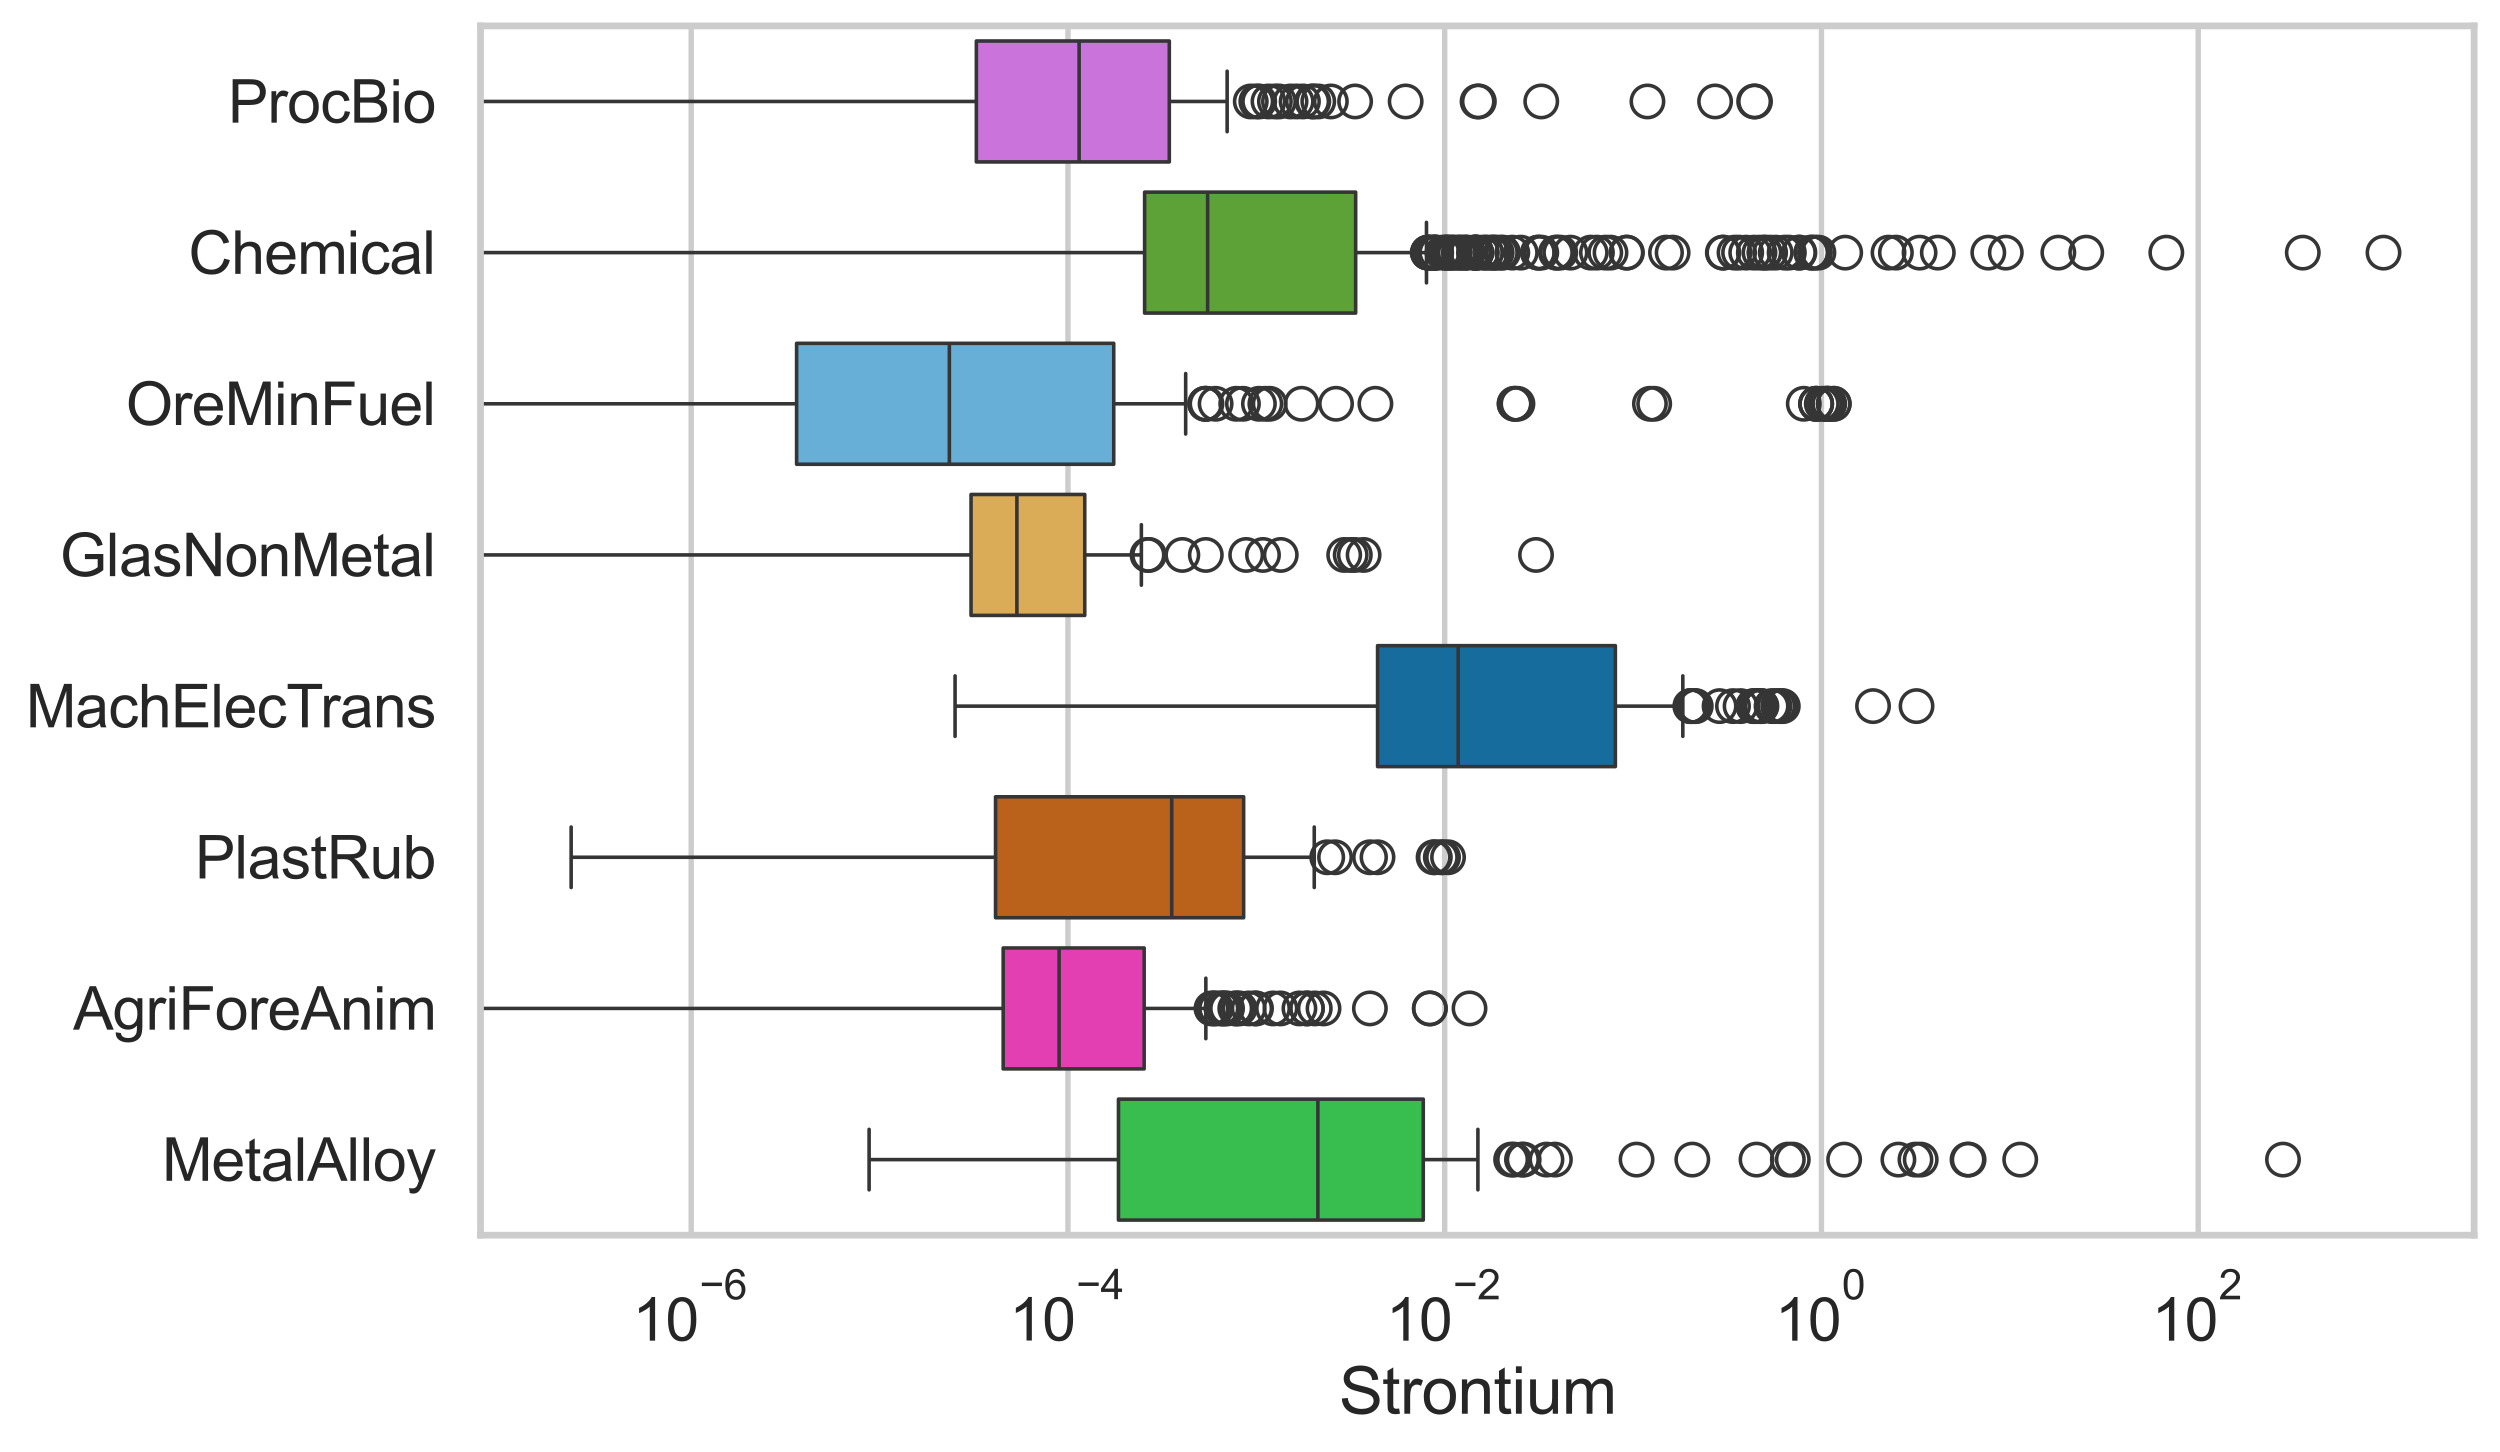 <?xml version="1.0" encoding="utf-8" standalone="no"?>
<!DOCTYPE svg PUBLIC "-//W3C//DTD SVG 1.1//EN"
  "http://www.w3.org/Graphics/SVG/1.1/DTD/svg11.dtd">
<svg xmlns:xlink="http://www.w3.org/1999/xlink" width="695.577pt" height="404.121pt" viewBox="0 0 695.577 404.121" xmlns="http://www.w3.org/2000/svg" version="1.1">
 <defs>
  <style type="text/css">*{stroke-linejoin: round; stroke-linecap: butt}</style>
 </defs>
 <g id="figure_1">
  <g id="patch_1">
   <path d="M 0 404.121 
L 695.577 404.121 
L 695.577 0 
L 0 0 
z
" style="fill: #ffffff"/>
  </g>
  <g id="axes_1">
   <g id="patch_2">
    <path d="M 133.697 343.665 
L 688.377 343.665 
L 688.377 7.2 
L 133.697 7.2 
z
" style="fill: #ffffff"/>
   </g>
   <g id="matplotlib.axis_1">
    <g id="xtick_1">
     <g id="line2d_1">
      <path d="M 192.312 343.665 
L 192.312 7.2 
" clip-path="url(#p81d1a53eec)" style="fill: none; stroke: #cccccc; stroke-width: 1.5; stroke-linecap: round"/>
     </g>
     <g id="text_1">
      <!-- $\mathdefault{10^{-6}}$ -->
      <g style="fill: #262626" transform="translate(175.977 373.18) scale(0.165 -0.165)">
       <defs>
        <path id="ArialMT-31" d="M 2384 0 
L 1822 0 
L 1822 3584 
Q 1619 3391 1289 3197 
Q 959 3003 697 2906 
L 697 3450 
Q 1169 3672 1522 3987 
Q 1875 4303 2022 4600 
L 2384 4600 
L 2384 0 
z
" transform="scale(0.016)"/>
        <path id="ArialMT-30" d="M 266 2259 
Q 266 3072 433 3567 
Q 600 4063 929 4331 
Q 1259 4600 1759 4600 
Q 2128 4600 2406 4451 
Q 2684 4303 2865 4023 
Q 3047 3744 3150 3342 
Q 3253 2941 3253 2259 
Q 3253 1453 3087 958 
Q 2922 463 2592 192 
Q 2263 -78 1759 -78 
Q 1097 -78 719 397 
Q 266 969 266 2259 
z
M 844 2259 
Q 844 1131 1108 757 
Q 1372 384 1759 384 
Q 2147 384 2411 759 
Q 2675 1134 2675 2259 
Q 2675 3391 2411 3762 
Q 2147 4134 1753 4134 
Q 1366 4134 1134 3806 
Q 844 3388 844 2259 
z
" transform="scale(0.016)"/>
        <path id="ArialMT-2212" d="M 3381 1997 
L 356 1997 
L 356 2522 
L 3381 2522 
L 3381 1997 
z
" transform="scale(0.016)"/>
        <path id="ArialMT-36" d="M 3184 3459 
L 2625 3416 
Q 2550 3747 2413 3897 
Q 2184 4138 1850 4138 
Q 1581 4138 1378 3988 
Q 1113 3794 959 3422 
Q 806 3050 800 2363 
Q 1003 2672 1297 2822 
Q 1591 2972 1913 2972 
Q 2475 2972 2870 2558 
Q 3266 2144 3266 1488 
Q 3266 1056 3080 686 
Q 2894 316 2569 119 
Q 2244 -78 1831 -78 
Q 1128 -78 684 439 
Q 241 956 241 2144 
Q 241 3472 731 4075 
Q 1159 4600 1884 4600 
Q 2425 4600 2770 4297 
Q 3116 3994 3184 3459 
z
M 888 1484 
Q 888 1194 1011 928 
Q 1134 663 1356 523 
Q 1578 384 1822 384 
Q 2178 384 2434 671 
Q 2691 959 2691 1453 
Q 2691 1928 2437 2201 
Q 2184 2475 1800 2475 
Q 1419 2475 1153 2201 
Q 888 1928 888 1484 
z
" transform="scale(0.016)"/>
       </defs>
       <use xlink:href="#ArialMT-31" transform="translate(0 0.994)"/>
       <use xlink:href="#ArialMT-30" transform="translate(55.615 0.994)"/>
       <use xlink:href="#ArialMT-2212" transform="translate(112.973 70.688) scale(0.7)"/>
       <use xlink:href="#ArialMT-36" transform="translate(153.852 70.688) scale(0.7)"/>
      </g>
     </g>
    </g>
    <g id="xtick_2">
     <g id="line2d_2">
      <path d="M 297.136 343.665 
L 297.136 7.2 
" clip-path="url(#p81d1a53eec)" style="fill: none; stroke: #cccccc; stroke-width: 1.5; stroke-linecap: round"/>
     </g>
     <g id="text_2">
      <!-- $\mathdefault{10^{-4}}$ -->
      <g style="fill: #262626" transform="translate(280.801 373.015) scale(0.165 -0.165)">
       <defs>
        <path id="ArialMT-34" d="M 2069 0 
L 2069 1097 
L 81 1097 
L 81 1613 
L 2172 4581 
L 2631 4581 
L 2631 1613 
L 3250 1613 
L 3250 1097 
L 2631 1097 
L 2631 0 
L 2069 0 
z
M 2069 1613 
L 2069 3678 
L 634 1613 
L 2069 1613 
z
" transform="scale(0.016)"/>
       </defs>
       <use xlink:href="#ArialMT-31" transform="translate(0 0.202)"/>
       <use xlink:href="#ArialMT-30" transform="translate(55.615 0.202)"/>
       <use xlink:href="#ArialMT-2212" transform="translate(112.973 69.895) scale(0.7)"/>
       <use xlink:href="#ArialMT-34" transform="translate(153.852 69.895) scale(0.7)"/>
      </g>
     </g>
    </g>
    <g id="xtick_3">
     <g id="line2d_3">
      <path d="M 401.96 343.665 
L 401.96 7.2 
" clip-path="url(#p81d1a53eec)" style="fill: none; stroke: #cccccc; stroke-width: 1.5; stroke-linecap: round"/>
     </g>
     <g id="text_3">
      <!-- $\mathdefault{10^{-2}}$ -->
      <g style="fill: #262626" transform="translate(385.625 373.18) scale(0.165 -0.165)">
       <defs>
        <path id="ArialMT-32" d="M 3222 541 
L 3222 0 
L 194 0 
Q 188 203 259 391 
Q 375 700 629 1000 
Q 884 1300 1366 1694 
Q 2113 2306 2375 2664 
Q 2638 3022 2638 3341 
Q 2638 3675 2398 3904 
Q 2159 4134 1775 4134 
Q 1369 4134 1125 3890 
Q 881 3647 878 3216 
L 300 3275 
Q 359 3922 746 4261 
Q 1134 4600 1788 4600 
Q 2447 4600 2831 4234 
Q 3216 3869 3216 3328 
Q 3216 3053 3103 2787 
Q 2991 2522 2730 2228 
Q 2469 1934 1863 1422 
Q 1356 997 1212 845 
Q 1069 694 975 541 
L 3222 541 
z
" transform="scale(0.016)"/>
       </defs>
       <use xlink:href="#ArialMT-31" transform="translate(0 0.994)"/>
       <use xlink:href="#ArialMT-30" transform="translate(55.615 0.994)"/>
       <use xlink:href="#ArialMT-2212" transform="translate(112.973 70.688) scale(0.7)"/>
       <use xlink:href="#ArialMT-32" transform="translate(153.852 70.688) scale(0.7)"/>
      </g>
     </g>
    </g>
    <g id="xtick_4">
     <g id="line2d_4">
      <path d="M 506.784 343.665 
L 506.784 7.2 
" clip-path="url(#p81d1a53eec)" style="fill: none; stroke: #cccccc; stroke-width: 1.5; stroke-linecap: round"/>
     </g>
     <g id="text_4">
      <!-- $\mathdefault{10^{0}}$ -->
      <g style="fill: #262626" transform="translate(493.832 373.18) scale(0.165 -0.165)">
       <use xlink:href="#ArialMT-31" transform="translate(0 0.994)"/>
       <use xlink:href="#ArialMT-30" transform="translate(55.615 0.994)"/>
       <use xlink:href="#ArialMT-30" transform="translate(112.973 70.688) scale(0.7)"/>
      </g>
     </g>
    </g>
    <g id="xtick_5">
     <g id="line2d_5">
      <path d="M 611.608 343.665 
L 611.608 7.2 
" clip-path="url(#p81d1a53eec)" style="fill: none; stroke: #cccccc; stroke-width: 1.5; stroke-linecap: round"/>
     </g>
     <g id="text_5">
      <!-- $\mathdefault{10^{2}}$ -->
      <g style="fill: #262626" transform="translate(598.656 373.18) scale(0.165 -0.165)">
       <use xlink:href="#ArialMT-31" transform="translate(0 0.994)"/>
       <use xlink:href="#ArialMT-30" transform="translate(55.615 0.994)"/>
       <use xlink:href="#ArialMT-32" transform="translate(112.973 70.688) scale(0.7)"/>
      </g>
     </g>
    </g>
    <g id="text_6">
     <!-- Strontium -->
     <g style="fill: #262626" transform="translate(372.525 393.344) scale(0.18 -0.18)">
      <defs>
       <path id="ArialMT-53" d="M 288 1472 
L 859 1522 
Q 900 1178 1048 958 
Q 1197 738 1509 602 
Q 1822 466 2213 466 
Q 2559 466 2825 569 
Q 3091 672 3220 851 
Q 3350 1031 3350 1244 
Q 3350 1459 3225 1620 
Q 3100 1781 2813 1891 
Q 2628 1963 1997 2114 
Q 1366 2266 1113 2400 
Q 784 2572 623 2826 
Q 463 3081 463 3397 
Q 463 3744 659 4045 
Q 856 4347 1234 4503 
Q 1613 4659 2075 4659 
Q 2584 4659 2973 4495 
Q 3363 4331 3572 4012 
Q 3781 3694 3797 3291 
L 3216 3247 
Q 3169 3681 2898 3903 
Q 2628 4125 2100 4125 
Q 1550 4125 1298 3923 
Q 1047 3722 1047 3438 
Q 1047 3191 1225 3031 
Q 1400 2872 2139 2705 
Q 2878 2538 3153 2413 
Q 3553 2228 3743 1945 
Q 3934 1663 3934 1294 
Q 3934 928 3725 604 
Q 3516 281 3123 101 
Q 2731 -78 2241 -78 
Q 1619 -78 1198 103 
Q 778 284 539 648 
Q 300 1013 288 1472 
z
" transform="scale(0.016)"/>
       <path id="ArialMT-74" d="M 1650 503 
L 1731 6 
Q 1494 -44 1306 -44 
Q 1000 -44 831 53 
Q 663 150 594 308 
Q 525 466 525 972 
L 525 2881 
L 113 2881 
L 113 3319 
L 525 3319 
L 525 4141 
L 1084 4478 
L 1084 3319 
L 1650 3319 
L 1650 2881 
L 1084 2881 
L 1084 941 
Q 1084 700 1114 631 
Q 1144 563 1211 522 
Q 1278 481 1403 481 
Q 1497 481 1650 503 
z
" transform="scale(0.016)"/>
       <path id="ArialMT-72" d="M 416 0 
L 416 3319 
L 922 3319 
L 922 2816 
Q 1116 3169 1280 3281 
Q 1444 3394 1641 3394 
Q 1925 3394 2219 3213 
L 2025 2691 
Q 1819 2813 1613 2813 
Q 1428 2813 1281 2702 
Q 1134 2591 1072 2394 
Q 978 2094 978 1738 
L 978 0 
L 416 0 
z
" transform="scale(0.016)"/>
       <path id="ArialMT-6f" d="M 213 1659 
Q 213 2581 725 3025 
Q 1153 3394 1769 3394 
Q 2453 3394 2887 2945 
Q 3322 2497 3322 1706 
Q 3322 1066 3130 698 
Q 2938 331 2570 128 
Q 2203 -75 1769 -75 
Q 1072 -75 642 372 
Q 213 819 213 1659 
z
M 791 1659 
Q 791 1022 1069 705 
Q 1347 388 1769 388 
Q 2188 388 2466 706 
Q 2744 1025 2744 1678 
Q 2744 2294 2464 2611 
Q 2184 2928 1769 2928 
Q 1347 2928 1069 2612 
Q 791 2297 791 1659 
z
" transform="scale(0.016)"/>
       <path id="ArialMT-6e" d="M 422 0 
L 422 3319 
L 928 3319 
L 928 2847 
Q 1294 3394 1984 3394 
Q 2284 3394 2536 3286 
Q 2788 3178 2913 3003 
Q 3038 2828 3088 2588 
Q 3119 2431 3119 2041 
L 3119 0 
L 2556 0 
L 2556 2019 
Q 2556 2363 2490 2533 
Q 2425 2703 2258 2804 
Q 2091 2906 1866 2906 
Q 1506 2906 1245 2678 
Q 984 2450 984 1813 
L 984 0 
L 422 0 
z
" transform="scale(0.016)"/>
       <path id="ArialMT-69" d="M 425 3934 
L 425 4581 
L 988 4581 
L 988 3934 
L 425 3934 
z
M 425 0 
L 425 3319 
L 988 3319 
L 988 0 
L 425 0 
z
" transform="scale(0.016)"/>
       <path id="ArialMT-75" d="M 2597 0 
L 2597 488 
Q 2209 -75 1544 -75 
Q 1250 -75 995 37 
Q 741 150 617 320 
Q 494 491 444 738 
Q 409 903 409 1263 
L 409 3319 
L 972 3319 
L 972 1478 
Q 972 1038 1006 884 
Q 1059 663 1231 536 
Q 1403 409 1656 409 
Q 1909 409 2131 539 
Q 2353 669 2445 892 
Q 2538 1116 2538 1541 
L 2538 3319 
L 3100 3319 
L 3100 0 
L 2597 0 
z
" transform="scale(0.016)"/>
       <path id="ArialMT-6d" d="M 422 0 
L 422 3319 
L 925 3319 
L 925 2853 
Q 1081 3097 1340 3245 
Q 1600 3394 1931 3394 
Q 2300 3394 2536 3241 
Q 2772 3088 2869 2813 
Q 3263 3394 3894 3394 
Q 4388 3394 4653 3120 
Q 4919 2847 4919 2278 
L 4919 0 
L 4359 0 
L 4359 2091 
Q 4359 2428 4304 2576 
Q 4250 2725 4106 2815 
Q 3963 2906 3769 2906 
Q 3419 2906 3187 2673 
Q 2956 2441 2956 1928 
L 2956 0 
L 2394 0 
L 2394 2156 
Q 2394 2531 2256 2718 
Q 2119 2906 1806 2906 
Q 1569 2906 1367 2781 
Q 1166 2656 1075 2415 
Q 984 2175 984 1722 
L 984 0 
L 422 0 
z
" transform="scale(0.016)"/>
      </defs>
      <use xlink:href="#ArialMT-53"/>
      <use xlink:href="#ArialMT-74" transform="translate(66.699 0)"/>
      <use xlink:href="#ArialMT-72" transform="translate(94.482 0)"/>
      <use xlink:href="#ArialMT-6f" transform="translate(127.783 0)"/>
      <use xlink:href="#ArialMT-6e" transform="translate(183.398 0)"/>
      <use xlink:href="#ArialMT-74" transform="translate(239.014 0)"/>
      <use xlink:href="#ArialMT-69" transform="translate(266.797 0)"/>
      <use xlink:href="#ArialMT-75" transform="translate(289.014 0)"/>
      <use xlink:href="#ArialMT-6d" transform="translate(344.629 0)"/>
     </g>
    </g>
   </g>
   <g id="matplotlib.axis_2">
    <g id="ytick_1">
     <g id="text_7">
      <!-- ProcBio -->
      <g style="fill: #262626" transform="translate(63.424 34.134) scale(0.165 -0.165)">
       <defs>
        <path id="ArialMT-50" d="M 494 0 
L 494 4581 
L 2222 4581 
Q 2678 4581 2919 4538 
Q 3256 4481 3484 4323 
Q 3713 4166 3852 3881 
Q 3991 3597 3991 3256 
Q 3991 2672 3619 2267 
Q 3247 1863 2275 1863 
L 1100 1863 
L 1100 0 
L 494 0 
z
M 1100 2403 
L 2284 2403 
Q 2872 2403 3119 2622 
Q 3366 2841 3366 3238 
Q 3366 3525 3220 3729 
Q 3075 3934 2838 4000 
Q 2684 4041 2272 4041 
L 1100 4041 
L 1100 2403 
z
" transform="scale(0.016)"/>
        <path id="ArialMT-63" d="M 2588 1216 
L 3141 1144 
Q 3050 572 2676 248 
Q 2303 -75 1759 -75 
Q 1078 -75 664 370 
Q 250 816 250 1647 
Q 250 2184 428 2587 
Q 606 2991 970 3192 
Q 1334 3394 1763 3394 
Q 2303 3394 2647 3120 
Q 2991 2847 3088 2344 
L 2541 2259 
Q 2463 2594 2264 2762 
Q 2066 2931 1784 2931 
Q 1359 2931 1093 2626 
Q 828 2322 828 1663 
Q 828 994 1084 691 
Q 1341 388 1753 388 
Q 2084 388 2306 591 
Q 2528 794 2588 1216 
z
" transform="scale(0.016)"/>
        <path id="ArialMT-42" d="M 469 0 
L 469 4581 
L 2188 4581 
Q 2713 4581 3030 4442 
Q 3347 4303 3526 4014 
Q 3706 3725 3706 3409 
Q 3706 3116 3547 2856 
Q 3388 2597 3066 2438 
Q 3481 2316 3704 2022 
Q 3928 1728 3928 1328 
Q 3928 1006 3792 729 
Q 3656 453 3456 303 
Q 3256 153 2954 76 
Q 2653 0 2216 0 
L 469 0 
z
M 1075 2656 
L 2066 2656 
Q 2469 2656 2644 2709 
Q 2875 2778 2992 2937 
Q 3109 3097 3109 3338 
Q 3109 3566 3000 3739 
Q 2891 3913 2687 3977 
Q 2484 4041 1991 4041 
L 1075 4041 
L 1075 2656 
z
M 1075 541 
L 2216 541 
Q 2509 541 2628 563 
Q 2838 600 2978 687 
Q 3119 775 3209 942 
Q 3300 1109 3300 1328 
Q 3300 1584 3169 1773 
Q 3038 1963 2805 2039 
Q 2572 2116 2134 2116 
L 1075 2116 
L 1075 541 
z
" transform="scale(0.016)"/>
       </defs>
       <use xlink:href="#ArialMT-50"/>
       <use xlink:href="#ArialMT-72" transform="translate(66.699 0)"/>
       <use xlink:href="#ArialMT-6f" transform="translate(100 0)"/>
       <use xlink:href="#ArialMT-63" transform="translate(155.615 0)"/>
       <use xlink:href="#ArialMT-42" transform="translate(205.615 0)"/>
       <use xlink:href="#ArialMT-69" transform="translate(272.314 0)"/>
       <use xlink:href="#ArialMT-6f" transform="translate(294.531 0)"/>
      </g>
     </g>
    </g>
    <g id="ytick_2">
     <g id="text_8">
      <!-- Chemical -->
      <g style="fill: #262626" transform="translate(52.428 76.192) scale(0.165 -0.165)">
       <defs>
        <path id="ArialMT-43" d="M 3763 1606 
L 4369 1453 
Q 4178 706 3683 314 
Q 3188 -78 2472 -78 
Q 1731 -78 1267 223 
Q 803 525 561 1097 
Q 319 1669 319 2325 
Q 319 3041 592 3573 
Q 866 4106 1370 4382 
Q 1875 4659 2481 4659 
Q 3169 4659 3637 4309 
Q 4106 3959 4291 3325 
L 3694 3184 
Q 3534 3684 3231 3912 
Q 2928 4141 2469 4141 
Q 1941 4141 1586 3887 
Q 1231 3634 1087 3207 
Q 944 2781 944 2328 
Q 944 1744 1114 1308 
Q 1284 872 1643 656 
Q 2003 441 2422 441 
Q 2931 441 3284 734 
Q 3638 1028 3763 1606 
z
" transform="scale(0.016)"/>
        <path id="ArialMT-68" d="M 422 0 
L 422 4581 
L 984 4581 
L 984 2938 
Q 1378 3394 1978 3394 
Q 2347 3394 2619 3248 
Q 2891 3103 3008 2847 
Q 3125 2591 3125 2103 
L 3125 0 
L 2563 0 
L 2563 2103 
Q 2563 2525 2380 2717 
Q 2197 2909 1863 2909 
Q 1613 2909 1392 2779 
Q 1172 2650 1078 2428 
Q 984 2206 984 1816 
L 984 0 
L 422 0 
z
" transform="scale(0.016)"/>
        <path id="ArialMT-65" d="M 2694 1069 
L 3275 997 
Q 3138 488 2766 206 
Q 2394 -75 1816 -75 
Q 1088 -75 661 373 
Q 234 822 234 1631 
Q 234 2469 665 2931 
Q 1097 3394 1784 3394 
Q 2450 3394 2872 2941 
Q 3294 2488 3294 1666 
Q 3294 1616 3291 1516 
L 816 1516 
Q 847 969 1125 678 
Q 1403 388 1819 388 
Q 2128 388 2347 550 
Q 2566 713 2694 1069 
z
M 847 1978 
L 2700 1978 
Q 2663 2397 2488 2606 
Q 2219 2931 1791 2931 
Q 1403 2931 1139 2672 
Q 875 2413 847 1978 
z
" transform="scale(0.016)"/>
        <path id="ArialMT-61" d="M 2588 409 
Q 2275 144 1986 34 
Q 1697 -75 1366 -75 
Q 819 -75 525 192 
Q 231 459 231 875 
Q 231 1119 342 1320 
Q 453 1522 633 1644 
Q 813 1766 1038 1828 
Q 1203 1872 1538 1913 
Q 2219 1994 2541 2106 
Q 2544 2222 2544 2253 
Q 2544 2597 2384 2738 
Q 2169 2928 1744 2928 
Q 1347 2928 1158 2789 
Q 969 2650 878 2297 
L 328 2372 
Q 403 2725 575 2942 
Q 747 3159 1072 3276 
Q 1397 3394 1825 3394 
Q 2250 3394 2515 3294 
Q 2781 3194 2906 3042 
Q 3031 2891 3081 2659 
Q 3109 2516 3109 2141 
L 3109 1391 
Q 3109 606 3145 398 
Q 3181 191 3288 0 
L 2700 0 
Q 2613 175 2588 409 
z
M 2541 1666 
Q 2234 1541 1622 1453 
Q 1275 1403 1131 1340 
Q 988 1278 909 1158 
Q 831 1038 831 891 
Q 831 666 1001 516 
Q 1172 366 1500 366 
Q 1825 366 2078 508 
Q 2331 650 2450 897 
Q 2541 1088 2541 1459 
L 2541 1666 
z
" transform="scale(0.016)"/>
        <path id="ArialMT-6c" d="M 409 0 
L 409 4581 
L 972 4581 
L 972 0 
L 409 0 
z
" transform="scale(0.016)"/>
       </defs>
       <use xlink:href="#ArialMT-43"/>
       <use xlink:href="#ArialMT-68" transform="translate(72.217 0)"/>
       <use xlink:href="#ArialMT-65" transform="translate(127.832 0)"/>
       <use xlink:href="#ArialMT-6d" transform="translate(183.447 0)"/>
       <use xlink:href="#ArialMT-69" transform="translate(266.748 0)"/>
       <use xlink:href="#ArialMT-63" transform="translate(288.965 0)"/>
       <use xlink:href="#ArialMT-61" transform="translate(338.965 0)"/>
       <use xlink:href="#ArialMT-6c" transform="translate(394.58 0)"/>
      </g>
     </g>
    </g>
    <g id="ytick_3">
     <g id="text_9">
      <!-- OreMinFuel -->
      <g style="fill: #262626" transform="translate(35.013 118.25) scale(0.165 -0.165)">
       <defs>
        <path id="ArialMT-4f" d="M 309 2231 
Q 309 3372 921 4017 
Q 1534 4663 2503 4663 
Q 3138 4663 3647 4359 
Q 4156 4056 4423 3514 
Q 4691 2972 4691 2284 
Q 4691 1588 4409 1038 
Q 4128 488 3612 205 
Q 3097 -78 2500 -78 
Q 1853 -78 1343 234 
Q 834 547 571 1087 
Q 309 1628 309 2231 
z
M 934 2222 
Q 934 1394 1379 917 
Q 1825 441 2497 441 
Q 3181 441 3623 922 
Q 4066 1403 4066 2288 
Q 4066 2847 3877 3264 
Q 3688 3681 3323 3911 
Q 2959 4141 2506 4141 
Q 1863 4141 1398 3698 
Q 934 3256 934 2222 
z
" transform="scale(0.016)"/>
        <path id="ArialMT-4d" d="M 475 0 
L 475 4581 
L 1388 4581 
L 2472 1338 
Q 2622 884 2691 659 
Q 2769 909 2934 1394 
L 4031 4581 
L 4847 4581 
L 4847 0 
L 4263 0 
L 4263 3834 
L 2931 0 
L 2384 0 
L 1059 3900 
L 1059 0 
L 475 0 
z
" transform="scale(0.016)"/>
        <path id="ArialMT-46" d="M 525 0 
L 525 4581 
L 3616 4581 
L 3616 4041 
L 1131 4041 
L 1131 2622 
L 3281 2622 
L 3281 2081 
L 1131 2081 
L 1131 0 
L 525 0 
z
" transform="scale(0.016)"/>
       </defs>
       <use xlink:href="#ArialMT-4f"/>
       <use xlink:href="#ArialMT-72" transform="translate(77.783 0)"/>
       <use xlink:href="#ArialMT-65" transform="translate(111.084 0)"/>
       <use xlink:href="#ArialMT-4d" transform="translate(166.699 0)"/>
       <use xlink:href="#ArialMT-69" transform="translate(250 0)"/>
       <use xlink:href="#ArialMT-6e" transform="translate(272.217 0)"/>
       <use xlink:href="#ArialMT-46" transform="translate(327.832 0)"/>
       <use xlink:href="#ArialMT-75" transform="translate(388.916 0)"/>
       <use xlink:href="#ArialMT-65" transform="translate(444.531 0)"/>
       <use xlink:href="#ArialMT-6c" transform="translate(500.146 0)"/>
      </g>
     </g>
    </g>
    <g id="ytick_4">
     <g id="text_10">
      <!-- GlasNonMetal -->
      <g style="fill: #262626" transform="translate(16.659 160.308) scale(0.165 -0.165)">
       <defs>
        <path id="ArialMT-47" d="M 2638 1797 
L 2638 2334 
L 4578 2338 
L 4578 638 
Q 4131 281 3656 101 
Q 3181 -78 2681 -78 
Q 2006 -78 1454 211 
Q 903 500 622 1047 
Q 341 1594 341 2269 
Q 341 2938 620 3517 
Q 900 4097 1425 4378 
Q 1950 4659 2634 4659 
Q 3131 4659 3532 4498 
Q 3934 4338 4162 4050 
Q 4391 3763 4509 3300 
L 3963 3150 
Q 3859 3500 3706 3700 
Q 3553 3900 3268 4020 
Q 2984 4141 2638 4141 
Q 2222 4141 1919 4014 
Q 1616 3888 1430 3681 
Q 1244 3475 1141 3228 
Q 966 2803 966 2306 
Q 966 1694 1177 1281 
Q 1388 869 1791 669 
Q 2194 469 2647 469 
Q 3041 469 3416 620 
Q 3791 772 3984 944 
L 3984 1797 
L 2638 1797 
z
" transform="scale(0.016)"/>
        <path id="ArialMT-73" d="M 197 991 
L 753 1078 
Q 800 744 1014 566 
Q 1228 388 1613 388 
Q 2000 388 2187 545 
Q 2375 703 2375 916 
Q 2375 1106 2209 1216 
Q 2094 1291 1634 1406 
Q 1016 1563 777 1677 
Q 538 1791 414 1992 
Q 291 2194 291 2438 
Q 291 2659 392 2848 
Q 494 3038 669 3163 
Q 800 3259 1026 3326 
Q 1253 3394 1513 3394 
Q 1903 3394 2198 3281 
Q 2494 3169 2634 2976 
Q 2775 2784 2828 2463 
L 2278 2388 
Q 2241 2644 2061 2787 
Q 1881 2931 1553 2931 
Q 1166 2931 1000 2803 
Q 834 2675 834 2503 
Q 834 2394 903 2306 
Q 972 2216 1119 2156 
Q 1203 2125 1616 2013 
Q 2213 1853 2448 1751 
Q 2684 1650 2818 1456 
Q 2953 1263 2953 975 
Q 2953 694 2789 445 
Q 2625 197 2315 61 
Q 2006 -75 1616 -75 
Q 969 -75 630 194 
Q 291 463 197 991 
z
" transform="scale(0.016)"/>
        <path id="ArialMT-4e" d="M 488 0 
L 488 4581 
L 1109 4581 
L 3516 984 
L 3516 4581 
L 4097 4581 
L 4097 0 
L 3475 0 
L 1069 3600 
L 1069 0 
L 488 0 
z
" transform="scale(0.016)"/>
       </defs>
       <use xlink:href="#ArialMT-47"/>
       <use xlink:href="#ArialMT-6c" transform="translate(77.783 0)"/>
       <use xlink:href="#ArialMT-61" transform="translate(100 0)"/>
       <use xlink:href="#ArialMT-73" transform="translate(155.615 0)"/>
       <use xlink:href="#ArialMT-4e" transform="translate(205.615 0)"/>
       <use xlink:href="#ArialMT-6f" transform="translate(277.832 0)"/>
       <use xlink:href="#ArialMT-6e" transform="translate(333.447 0)"/>
       <use xlink:href="#ArialMT-4d" transform="translate(389.062 0)"/>
       <use xlink:href="#ArialMT-65" transform="translate(472.363 0)"/>
       <use xlink:href="#ArialMT-74" transform="translate(527.979 0)"/>
       <use xlink:href="#ArialMT-61" transform="translate(555.762 0)"/>
       <use xlink:href="#ArialMT-6c" transform="translate(611.377 0)"/>
      </g>
     </g>
    </g>
    <g id="ytick_5">
     <g id="text_11">
      <!-- MachElecTrans -->
      <g style="fill: #262626" transform="translate(7.2 202.366) scale(0.165 -0.165)">
       <defs>
        <path id="ArialMT-45" d="M 506 0 
L 506 4581 
L 3819 4581 
L 3819 4041 
L 1113 4041 
L 1113 2638 
L 3647 2638 
L 3647 2100 
L 1113 2100 
L 1113 541 
L 3925 541 
L 3925 0 
L 506 0 
z
" transform="scale(0.016)"/>
        <path id="ArialMT-54" d="M 1659 0 
L 1659 4041 
L 150 4041 
L 150 4581 
L 3781 4581 
L 3781 4041 
L 2266 4041 
L 2266 0 
L 1659 0 
z
" transform="scale(0.016)"/>
       </defs>
       <use xlink:href="#ArialMT-4d"/>
       <use xlink:href="#ArialMT-61" transform="translate(83.301 0)"/>
       <use xlink:href="#ArialMT-63" transform="translate(138.916 0)"/>
       <use xlink:href="#ArialMT-68" transform="translate(188.916 0)"/>
       <use xlink:href="#ArialMT-45" transform="translate(244.531 0)"/>
       <use xlink:href="#ArialMT-6c" transform="translate(311.23 0)"/>
       <use xlink:href="#ArialMT-65" transform="translate(333.447 0)"/>
       <use xlink:href="#ArialMT-63" transform="translate(389.062 0)"/>
       <use xlink:href="#ArialMT-54" transform="translate(439.062 0)"/>
       <use xlink:href="#ArialMT-72" transform="translate(496.396 0)"/>
       <use xlink:href="#ArialMT-61" transform="translate(529.697 0)"/>
       <use xlink:href="#ArialMT-6e" transform="translate(585.312 0)"/>
       <use xlink:href="#ArialMT-73" transform="translate(640.928 0)"/>
      </g>
     </g>
    </g>
    <g id="ytick_6">
     <g id="text_12">
      <!-- PlastRub -->
      <g style="fill: #262626" transform="translate(54.248 244.425) scale(0.165 -0.165)">
       <defs>
        <path id="ArialMT-52" d="M 503 0 
L 503 4581 
L 2534 4581 
Q 3147 4581 3465 4457 
Q 3784 4334 3975 4021 
Q 4166 3709 4166 3331 
Q 4166 2844 3850 2509 
Q 3534 2175 2875 2084 
Q 3116 1969 3241 1856 
Q 3506 1613 3744 1247 
L 4541 0 
L 3778 0 
L 3172 953 
Q 2906 1366 2734 1584 
Q 2563 1803 2427 1890 
Q 2291 1978 2150 2013 
Q 2047 2034 1813 2034 
L 1109 2034 
L 1109 0 
L 503 0 
z
M 1109 2559 
L 2413 2559 
Q 2828 2559 3062 2645 
Q 3297 2731 3419 2920 
Q 3541 3109 3541 3331 
Q 3541 3656 3305 3865 
Q 3069 4075 2559 4075 
L 1109 4075 
L 1109 2559 
z
" transform="scale(0.016)"/>
        <path id="ArialMT-62" d="M 941 0 
L 419 0 
L 419 4581 
L 981 4581 
L 981 2947 
Q 1338 3394 1891 3394 
Q 2197 3394 2470 3270 
Q 2744 3147 2920 2923 
Q 3097 2700 3197 2384 
Q 3297 2069 3297 1709 
Q 3297 856 2875 390 
Q 2453 -75 1863 -75 
Q 1275 -75 941 416 
L 941 0 
z
M 934 1684 
Q 934 1088 1097 822 
Q 1363 388 1816 388 
Q 2184 388 2453 708 
Q 2722 1028 2722 1663 
Q 2722 2313 2464 2622 
Q 2206 2931 1841 2931 
Q 1472 2931 1203 2611 
Q 934 2291 934 1684 
z
" transform="scale(0.016)"/>
       </defs>
       <use xlink:href="#ArialMT-50"/>
       <use xlink:href="#ArialMT-6c" transform="translate(66.699 0)"/>
       <use xlink:href="#ArialMT-61" transform="translate(88.916 0)"/>
       <use xlink:href="#ArialMT-73" transform="translate(144.531 0)"/>
       <use xlink:href="#ArialMT-74" transform="translate(194.531 0)"/>
       <use xlink:href="#ArialMT-52" transform="translate(222.314 0)"/>
       <use xlink:href="#ArialMT-75" transform="translate(294.531 0)"/>
       <use xlink:href="#ArialMT-62" transform="translate(350.146 0)"/>
      </g>
     </g>
    </g>
    <g id="ytick_7">
     <g id="text_13">
      <!-- AgriForeAnim -->
      <g style="fill: #262626" transform="translate(20.341 286.483) scale(0.165 -0.165)">
       <defs>
        <path id="ArialMT-41" d="M -9 0 
L 1750 4581 
L 2403 4581 
L 4278 0 
L 3588 0 
L 3053 1388 
L 1138 1388 
L 634 0 
L -9 0 
z
M 1313 1881 
L 2866 1881 
L 2388 3150 
Q 2169 3728 2063 4100 
Q 1975 3659 1816 3225 
L 1313 1881 
z
" transform="scale(0.016)"/>
        <path id="ArialMT-67" d="M 319 -275 
L 866 -356 
Q 900 -609 1056 -725 
Q 1266 -881 1628 -881 
Q 2019 -881 2231 -725 
Q 2444 -569 2519 -288 
Q 2563 -116 2559 434 
Q 2191 0 1641 0 
Q 956 0 581 494 
Q 206 988 206 1678 
Q 206 2153 378 2554 
Q 550 2956 876 3175 
Q 1203 3394 1644 3394 
Q 2231 3394 2613 2919 
L 2613 3319 
L 3131 3319 
L 3131 450 
Q 3131 -325 2973 -648 
Q 2816 -972 2473 -1159 
Q 2131 -1347 1631 -1347 
Q 1038 -1347 672 -1080 
Q 306 -813 319 -275 
z
M 784 1719 
Q 784 1066 1043 766 
Q 1303 466 1694 466 
Q 2081 466 2343 764 
Q 2606 1063 2606 1700 
Q 2606 2309 2336 2618 
Q 2066 2928 1684 2928 
Q 1309 2928 1046 2623 
Q 784 2319 784 1719 
z
" transform="scale(0.016)"/>
       </defs>
       <use xlink:href="#ArialMT-41"/>
       <use xlink:href="#ArialMT-67" transform="translate(66.699 0)"/>
       <use xlink:href="#ArialMT-72" transform="translate(122.314 0)"/>
       <use xlink:href="#ArialMT-69" transform="translate(155.615 0)"/>
       <use xlink:href="#ArialMT-46" transform="translate(177.832 0)"/>
       <use xlink:href="#ArialMT-6f" transform="translate(238.916 0)"/>
       <use xlink:href="#ArialMT-72" transform="translate(294.531 0)"/>
       <use xlink:href="#ArialMT-65" transform="translate(327.832 0)"/>
       <use xlink:href="#ArialMT-41" transform="translate(383.447 0)"/>
       <use xlink:href="#ArialMT-6e" transform="translate(450.146 0)"/>
       <use xlink:href="#ArialMT-69" transform="translate(505.762 0)"/>
       <use xlink:href="#ArialMT-6d" transform="translate(527.979 0)"/>
      </g>
     </g>
    </g>
    <g id="ytick_8">
     <g id="text_14">
      <!-- MetalAlloy -->
      <g style="fill: #262626" transform="translate(45.088 328.541) scale(0.165 -0.165)">
       <defs>
        <path id="ArialMT-79" d="M 397 -1278 
L 334 -750 
Q 519 -800 656 -800 
Q 844 -800 956 -737 
Q 1069 -675 1141 -563 
Q 1194 -478 1313 -144 
Q 1328 -97 1363 -6 
L 103 3319 
L 709 3319 
L 1400 1397 
Q 1534 1031 1641 628 
Q 1738 1016 1872 1384 
L 2581 3319 
L 3144 3319 
L 1881 -56 
Q 1678 -603 1566 -809 
Q 1416 -1088 1222 -1217 
Q 1028 -1347 759 -1347 
Q 597 -1347 397 -1278 
z
" transform="scale(0.016)"/>
       </defs>
       <use xlink:href="#ArialMT-4d"/>
       <use xlink:href="#ArialMT-65" transform="translate(83.301 0)"/>
       <use xlink:href="#ArialMT-74" transform="translate(138.916 0)"/>
       <use xlink:href="#ArialMT-61" transform="translate(166.699 0)"/>
       <use xlink:href="#ArialMT-6c" transform="translate(222.314 0)"/>
       <use xlink:href="#ArialMT-41" transform="translate(244.531 0)"/>
       <use xlink:href="#ArialMT-6c" transform="translate(311.23 0)"/>
       <use xlink:href="#ArialMT-6c" transform="translate(333.447 0)"/>
       <use xlink:href="#ArialMT-6f" transform="translate(355.664 0)"/>
       <use xlink:href="#ArialMT-79" transform="translate(411.279 0)"/>
      </g>
     </g>
    </g>
   </g>
   <g id="patch_3">
    <path d="M 271.654 11.406 
L 271.654 45.052 
L 325.336 45.052 
L 325.336 11.406 
L 271.654 11.406 
z
" clip-path="url(#p81d1a53eec)" style="fill: #ca74db; stroke: #353535; stroke-linejoin: miter"/>
   </g>
   <g id="line2d_6">
    <path d="M 271.654 28.229 
L -1 28.229 
" clip-path="url(#p81d1a53eec)" style="fill: none; stroke: #353535"/>
   </g>
   <g id="line2d_7">
    <path d="M 325.336 28.229 
L 341.428 28.229 
" clip-path="url(#p81d1a53eec)" style="fill: none; stroke: #353535"/>
   </g>
   <g id="line2d_8">
    <path clip-path="url(#p81d1a53eec)" style="fill: none; stroke: #353535; stroke-linecap: round"/>
   </g>
   <g id="line2d_9">
    <path d="M 341.428 19.817 
L 341.428 36.641 
" clip-path="url(#p81d1a53eec)" style="fill: none; stroke: #353535; stroke-linecap: round"/>
   </g>
   <g id="line2d_10">
    <defs>
     <path id="mdf272ead31" d="M 0 4.5 
C 1.193 4.5 2.338 4.026 3.182 3.182 
C 4.026 2.338 4.5 1.193 4.5 0 
C 4.5 -1.193 4.026 -2.338 3.182 -3.182 
C 2.338 -4.026 1.193 -4.5 0 -4.5 
C -1.193 -4.5 -2.338 -4.026 -3.182 -3.182 
C -4.026 -2.338 -4.5 -1.193 -4.5 0 
C -4.5 1.193 -4.026 2.338 -3.182 3.182 
C -2.338 4.026 -1.193 4.5 0 4.5 
z
" style="stroke: #353535"/>
    </defs>
    <g clip-path="url(#p81d1a53eec)">
     <use xlink:href="#mdf272ead31" x="428.823" y="28.229" style="fill-opacity: 0; stroke: #353535"/>
     <use xlink:href="#mdf272ead31" x="355.849" y="28.229" style="fill-opacity: 0; stroke: #353535"/>
     <use xlink:href="#mdf272ead31" x="366.782" y="28.229" style="fill-opacity: 0; stroke: #353535"/>
     <use xlink:href="#mdf272ead31" x="488.057" y="28.229" style="fill-opacity: 0; stroke: #353535"/>
     <use xlink:href="#mdf272ead31" x="458.372" y="28.229" style="fill-opacity: 0; stroke: #353535"/>
     <use xlink:href="#mdf272ead31" x="349.545" y="28.229" style="fill-opacity: 0; stroke: #353535"/>
     <use xlink:href="#mdf272ead31" x="488.299" y="28.229" style="fill-opacity: 0; stroke: #353535"/>
     <use xlink:href="#mdf272ead31" x="477.19" y="28.229" style="fill-opacity: 0; stroke: #353535"/>
     <use xlink:href="#mdf272ead31" x="360.761" y="28.229" style="fill-opacity: 0; stroke: #353535"/>
     <use xlink:href="#mdf272ead31" x="365.409" y="28.229" style="fill-opacity: 0; stroke: #353535"/>
     <use xlink:href="#mdf272ead31" x="352.927" y="28.229" style="fill-opacity: 0; stroke: #353535"/>
     <use xlink:href="#mdf272ead31" x="377.032" y="28.229" style="fill-opacity: 0; stroke: #353535"/>
     <use xlink:href="#mdf272ead31" x="391.096" y="28.229" style="fill-opacity: 0; stroke: #353535"/>
     <use xlink:href="#mdf272ead31" x="365.092" y="28.229" style="fill-opacity: 0; stroke: #353535"/>
     <use xlink:href="#mdf272ead31" x="347.998" y="28.229" style="fill-opacity: 0; stroke: #353535"/>
     <use xlink:href="#mdf272ead31" x="362.52" y="28.229" style="fill-opacity: 0; stroke: #353535"/>
     <use xlink:href="#mdf272ead31" x="411.105" y="28.229" style="fill-opacity: 0; stroke: #353535"/>
     <use xlink:href="#mdf272ead31" x="359.071" y="28.229" style="fill-opacity: 0; stroke: #353535"/>
     <use xlink:href="#mdf272ead31" x="350.344" y="28.229" style="fill-opacity: 0; stroke: #353535"/>
     <use xlink:href="#mdf272ead31" x="354.719" y="28.229" style="fill-opacity: 0; stroke: #353535"/>
     <use xlink:href="#mdf272ead31" x="411.462" y="28.229" style="fill-opacity: 0; stroke: #353535"/>
     <use xlink:href="#mdf272ead31" x="370.288" y="28.229" style="fill-opacity: 0; stroke: #353535"/>
    </g>
   </g>
   <g id="patch_4">
    <path d="M 318.469 53.464 
L 318.469 87.11 
L 377.188 87.11 
L 377.188 53.464 
L 318.469 53.464 
z
" clip-path="url(#p81d1a53eec)" style="fill: #5ca236; stroke: #353535; stroke-linejoin: miter"/>
   </g>
   <g id="line2d_11">
    <path d="M 318.469 70.287 
L -1 70.287 
" clip-path="url(#p81d1a53eec)" style="fill: none; stroke: #353535"/>
   </g>
   <g id="line2d_12">
    <path d="M 377.188 70.287 
L 396.889 70.287 
" clip-path="url(#p81d1a53eec)" style="fill: none; stroke: #353535"/>
   </g>
   <g id="line2d_13">
    <path clip-path="url(#p81d1a53eec)" style="fill: none; stroke: #353535; stroke-linecap: round"/>
   </g>
   <g id="line2d_14">
    <path d="M 396.889 61.875 
L 396.889 78.699 
" clip-path="url(#p81d1a53eec)" style="fill: none; stroke: #353535; stroke-linecap: round"/>
   </g>
   <g id="line2d_15">
    <g clip-path="url(#p81d1a53eec)">
     <use xlink:href="#mdf272ead31" x="503.984" y="70.287" style="fill-opacity: 0; stroke: #353535"/>
     <use xlink:href="#mdf272ead31" x="479.496" y="70.287" style="fill-opacity: 0; stroke: #353535"/>
     <use xlink:href="#mdf272ead31" x="413.468" y="70.287" style="fill-opacity: 0; stroke: #353535"/>
     <use xlink:href="#mdf272ead31" x="527.497" y="70.287" style="fill-opacity: 0; stroke: #353535"/>
     <use xlink:href="#mdf272ead31" x="416.423" y="70.287" style="fill-opacity: 0; stroke: #353535"/>
     <use xlink:href="#mdf272ead31" x="399.561" y="70.287" style="fill-opacity: 0; stroke: #353535"/>
     <use xlink:href="#mdf272ead31" x="398.305" y="70.287" style="fill-opacity: 0; stroke: #353535"/>
     <use xlink:href="#mdf272ead31" x="428.828" y="70.287" style="fill-opacity: 0; stroke: #353535"/>
     <use xlink:href="#mdf272ead31" x="404.804" y="70.287" style="fill-opacity: 0; stroke: #353535"/>
     <use xlink:href="#mdf272ead31" x="602.738" y="70.287" style="fill-opacity: 0; stroke: #353535"/>
     <use xlink:href="#mdf272ead31" x="402.168" y="70.287" style="fill-opacity: 0; stroke: #353535"/>
     <use xlink:href="#mdf272ead31" x="580.455" y="70.287" style="fill-opacity: 0; stroke: #353535"/>
     <use xlink:href="#mdf272ead31" x="415.325" y="70.287" style="fill-opacity: 0; stroke: #353535"/>
     <use xlink:href="#mdf272ead31" x="410.741" y="70.287" style="fill-opacity: 0; stroke: #353535"/>
     <use xlink:href="#mdf272ead31" x="399.217" y="70.287" style="fill-opacity: 0; stroke: #353535"/>
     <use xlink:href="#mdf272ead31" x="446.644" y="70.287" style="fill-opacity: 0; stroke: #353535"/>
     <use xlink:href="#mdf272ead31" x="423.123" y="70.287" style="fill-opacity: 0; stroke: #353535"/>
     <use xlink:href="#mdf272ead31" x="442.585" y="70.287" style="fill-opacity: 0; stroke: #353535"/>
     <use xlink:href="#mdf272ead31" x="397.247" y="70.287" style="fill-opacity: 0; stroke: #353535"/>
     <use xlink:href="#mdf272ead31" x="663.164" y="70.287" style="fill-opacity: 0; stroke: #353535"/>
     <use xlink:href="#mdf272ead31" x="406.067" y="70.287" style="fill-opacity: 0; stroke: #353535"/>
     <use xlink:href="#mdf272ead31" x="452.662" y="70.287" style="fill-opacity: 0; stroke: #353535"/>
     <use xlink:href="#mdf272ead31" x="505.944" y="70.287" style="fill-opacity: 0; stroke: #353535"/>
     <use xlink:href="#mdf272ead31" x="534.083" y="70.287" style="fill-opacity: 0; stroke: #353535"/>
     <use xlink:href="#mdf272ead31" x="403.789" y="70.287" style="fill-opacity: 0; stroke: #353535"/>
     <use xlink:href="#mdf272ead31" x="412.319" y="70.287" style="fill-opacity: 0; stroke: #353535"/>
     <use xlink:href="#mdf272ead31" x="558.076" y="70.287" style="fill-opacity: 0; stroke: #353535"/>
     <use xlink:href="#mdf272ead31" x="482.595" y="70.287" style="fill-opacity: 0; stroke: #353535"/>
     <use xlink:href="#mdf272ead31" x="525.442" y="70.287" style="fill-opacity: 0; stroke: #353535"/>
     <use xlink:href="#mdf272ead31" x="408.288" y="70.287" style="fill-opacity: 0; stroke: #353535"/>
     <use xlink:href="#mdf272ead31" x="496.53" y="70.287" style="fill-opacity: 0; stroke: #353535"/>
     <use xlink:href="#mdf272ead31" x="410.665" y="70.287" style="fill-opacity: 0; stroke: #353535"/>
     <use xlink:href="#mdf272ead31" x="410.763" y="70.287" style="fill-opacity: 0; stroke: #353535"/>
     <use xlink:href="#mdf272ead31" x="491.007" y="70.287" style="fill-opacity: 0; stroke: #353535"/>
     <use xlink:href="#mdf272ead31" x="398.89" y="70.287" style="fill-opacity: 0; stroke: #353535"/>
     <use xlink:href="#mdf272ead31" x="497.718" y="70.287" style="fill-opacity: 0; stroke: #353535"/>
     <use xlink:href="#mdf272ead31" x="414.892" y="70.287" style="fill-opacity: 0; stroke: #353535"/>
     <use xlink:href="#mdf272ead31" x="489.542" y="70.287" style="fill-opacity: 0; stroke: #353535"/>
     <use xlink:href="#mdf272ead31" x="452.53" y="70.287" style="fill-opacity: 0; stroke: #353535"/>
     <use xlink:href="#mdf272ead31" x="415.818" y="70.287" style="fill-opacity: 0; stroke: #353535"/>
     <use xlink:href="#mdf272ead31" x="410.109" y="70.287" style="fill-opacity: 0; stroke: #353535"/>
     <use xlink:href="#mdf272ead31" x="399.598" y="70.287" style="fill-opacity: 0; stroke: #353535"/>
     <use xlink:href="#mdf272ead31" x="410.255" y="70.287" style="fill-opacity: 0; stroke: #353535"/>
     <use xlink:href="#mdf272ead31" x="407.755" y="70.287" style="fill-opacity: 0; stroke: #353535"/>
     <use xlink:href="#mdf272ead31" x="448.098" y="70.287" style="fill-opacity: 0; stroke: #353535"/>
     <use xlink:href="#mdf272ead31" x="640.706" y="70.287" style="fill-opacity: 0; stroke: #353535"/>
     <use xlink:href="#mdf272ead31" x="417.581" y="70.287" style="fill-opacity: 0; stroke: #353535"/>
     <use xlink:href="#mdf272ead31" x="397.351" y="70.287" style="fill-opacity: 0; stroke: #353535"/>
     <use xlink:href="#mdf272ead31" x="434.113" y="70.287" style="fill-opacity: 0; stroke: #353535"/>
     <use xlink:href="#mdf272ead31" x="397.369" y="70.287" style="fill-opacity: 0; stroke: #353535"/>
     <use xlink:href="#mdf272ead31" x="500.532" y="70.287" style="fill-opacity: 0; stroke: #353535"/>
     <use xlink:href="#mdf272ead31" x="436.962" y="70.287" style="fill-opacity: 0; stroke: #353535"/>
     <use xlink:href="#mdf272ead31" x="539.157" y="70.287" style="fill-opacity: 0; stroke: #353535"/>
     <use xlink:href="#mdf272ead31" x="406.743" y="70.287" style="fill-opacity: 0; stroke: #353535"/>
     <use xlink:href="#mdf272ead31" x="420.765" y="70.287" style="fill-opacity: 0; stroke: #353535"/>
     <use xlink:href="#mdf272ead31" x="503.989" y="70.287" style="fill-opacity: 0; stroke: #353535"/>
     <use xlink:href="#mdf272ead31" x="402.388" y="70.287" style="fill-opacity: 0; stroke: #353535"/>
     <use xlink:href="#mdf272ead31" x="428.003" y="70.287" style="fill-opacity: 0; stroke: #353535"/>
     <use xlink:href="#mdf272ead31" x="513.393" y="70.287" style="fill-opacity: 0; stroke: #353535"/>
     <use xlink:href="#mdf272ead31" x="403.07" y="70.287" style="fill-opacity: 0; stroke: #353535"/>
     <use xlink:href="#mdf272ead31" x="483.866" y="70.287" style="fill-opacity: 0; stroke: #353535"/>
     <use xlink:href="#mdf272ead31" x="407.685" y="70.287" style="fill-opacity: 0; stroke: #353535"/>
     <use xlink:href="#mdf272ead31" x="490.921" y="70.287" style="fill-opacity: 0; stroke: #353535"/>
     <use xlink:href="#mdf272ead31" x="410.657" y="70.287" style="fill-opacity: 0; stroke: #353535"/>
     <use xlink:href="#mdf272ead31" x="413.497" y="70.287" style="fill-opacity: 0; stroke: #353535"/>
     <use xlink:href="#mdf272ead31" x="405.906" y="70.287" style="fill-opacity: 0; stroke: #353535"/>
     <use xlink:href="#mdf272ead31" x="404.195" y="70.287" style="fill-opacity: 0; stroke: #353535"/>
     <use xlink:href="#mdf272ead31" x="427.888" y="70.287" style="fill-opacity: 0; stroke: #353535"/>
     <use xlink:href="#mdf272ead31" x="399.091" y="70.287" style="fill-opacity: 0; stroke: #353535"/>
     <use xlink:href="#mdf272ead31" x="485.849" y="70.287" style="fill-opacity: 0; stroke: #353535"/>
     <use xlink:href="#mdf272ead31" x="492.508" y="70.287" style="fill-opacity: 0; stroke: #353535"/>
     <use xlink:href="#mdf272ead31" x="494.058" y="70.287" style="fill-opacity: 0; stroke: #353535"/>
     <use xlink:href="#mdf272ead31" x="397.368" y="70.287" style="fill-opacity: 0; stroke: #353535"/>
     <use xlink:href="#mdf272ead31" x="504.976" y="70.287" style="fill-opacity: 0; stroke: #353535"/>
     <use xlink:href="#mdf272ead31" x="463.532" y="70.287" style="fill-opacity: 0; stroke: #353535"/>
     <use xlink:href="#mdf272ead31" x="487.97" y="70.287" style="fill-opacity: 0; stroke: #353535"/>
     <use xlink:href="#mdf272ead31" x="444.316" y="70.287" style="fill-opacity: 0; stroke: #353535"/>
     <use xlink:href="#mdf272ead31" x="572.695" y="70.287" style="fill-opacity: 0; stroke: #353535"/>
     <use xlink:href="#mdf272ead31" x="433.187" y="70.287" style="fill-opacity: 0; stroke: #353535"/>
     <use xlink:href="#mdf272ead31" x="432.899" y="70.287" style="fill-opacity: 0; stroke: #353535"/>
     <use xlink:href="#mdf272ead31" x="418.193" y="70.287" style="fill-opacity: 0; stroke: #353535"/>
     <use xlink:href="#mdf272ead31" x="401.358" y="70.287" style="fill-opacity: 0; stroke: #353535"/>
     <use xlink:href="#mdf272ead31" x="479.347" y="70.287" style="fill-opacity: 0; stroke: #353535"/>
     <use xlink:href="#mdf272ead31" x="402.592" y="70.287" style="fill-opacity: 0; stroke: #353535"/>
     <use xlink:href="#mdf272ead31" x="553.207" y="70.287" style="fill-opacity: 0; stroke: #353535"/>
     <use xlink:href="#mdf272ead31" x="500.646" y="70.287" style="fill-opacity: 0; stroke: #353535"/>
     <use xlink:href="#mdf272ead31" x="465.374" y="70.287" style="fill-opacity: 0; stroke: #353535"/>
    </g>
   </g>
   <g id="patch_5">
    <path d="M 221.64 95.522 
L 221.64 129.168 
L 309.874 129.168 
L 309.874 95.522 
L 221.64 95.522 
z
" clip-path="url(#p81d1a53eec)" style="fill: #68afd7; stroke: #353535; stroke-linejoin: miter"/>
   </g>
   <g id="line2d_16">
    <path d="M 221.64 112.345 
L -1 112.345 
" clip-path="url(#p81d1a53eec)" style="fill: none; stroke: #353535"/>
   </g>
   <g id="line2d_17">
    <path d="M 309.874 112.345 
L 329.889 112.345 
" clip-path="url(#p81d1a53eec)" style="fill: none; stroke: #353535"/>
   </g>
   <g id="line2d_18">
    <path clip-path="url(#p81d1a53eec)" style="fill: none; stroke: #353535; stroke-linecap: round"/>
   </g>
   <g id="line2d_19">
    <path d="M 329.889 103.934 
L 329.889 120.757 
" clip-path="url(#p81d1a53eec)" style="fill: none; stroke: #353535; stroke-linecap: round"/>
   </g>
   <g id="line2d_20">
    <g clip-path="url(#p81d1a53eec)">
     <use xlink:href="#mdf272ead31" x="335.681" y="112.345" style="fill-opacity: 0; stroke: #353535"/>
     <use xlink:href="#mdf272ead31" x="508.31" y="112.345" style="fill-opacity: 0; stroke: #353535"/>
     <use xlink:href="#mdf272ead31" x="510.203" y="112.345" style="fill-opacity: 0; stroke: #353535"/>
     <use xlink:href="#mdf272ead31" x="421.394" y="112.345" style="fill-opacity: 0; stroke: #353535"/>
     <use xlink:href="#mdf272ead31" x="421.437" y="112.345" style="fill-opacity: 0; stroke: #353535"/>
     <use xlink:href="#mdf272ead31" x="352.06" y="112.345" style="fill-opacity: 0; stroke: #353535"/>
     <use xlink:href="#mdf272ead31" x="505.332" y="112.345" style="fill-opacity: 0; stroke: #353535"/>
     <use xlink:href="#mdf272ead31" x="422.199" y="112.345" style="fill-opacity: 0; stroke: #353535"/>
     <use xlink:href="#mdf272ead31" x="362.118" y="112.345" style="fill-opacity: 0; stroke: #353535"/>
     <use xlink:href="#mdf272ead31" x="353.26" y="112.345" style="fill-opacity: 0; stroke: #353535"/>
     <use xlink:href="#mdf272ead31" x="505.312" y="112.345" style="fill-opacity: 0; stroke: #353535"/>
     <use xlink:href="#mdf272ead31" x="345.825" y="112.345" style="fill-opacity: 0; stroke: #353535"/>
     <use xlink:href="#mdf272ead31" x="506.868" y="112.345" style="fill-opacity: 0; stroke: #353535"/>
     <use xlink:href="#mdf272ead31" x="510.203" y="112.345" style="fill-opacity: 0; stroke: #353535"/>
     <use xlink:href="#mdf272ead31" x="335.332" y="112.345" style="fill-opacity: 0; stroke: #353535"/>
     <use xlink:href="#mdf272ead31" x="459.059" y="112.345" style="fill-opacity: 0; stroke: #353535"/>
     <use xlink:href="#mdf272ead31" x="338.218" y="112.345" style="fill-opacity: 0; stroke: #353535"/>
     <use xlink:href="#mdf272ead31" x="350.269" y="112.345" style="fill-opacity: 0; stroke: #353535"/>
     <use xlink:href="#mdf272ead31" x="501.86" y="112.345" style="fill-opacity: 0; stroke: #353535"/>
     <use xlink:href="#mdf272ead31" x="335.332" y="112.345" style="fill-opacity: 0; stroke: #353535"/>
     <use xlink:href="#mdf272ead31" x="508.31" y="112.345" style="fill-opacity: 0; stroke: #353535"/>
     <use xlink:href="#mdf272ead31" x="460.248" y="112.345" style="fill-opacity: 0; stroke: #353535"/>
     <use xlink:href="#mdf272ead31" x="371.726" y="112.345" style="fill-opacity: 0; stroke: #353535"/>
     <use xlink:href="#mdf272ead31" x="507.724" y="112.345" style="fill-opacity: 0; stroke: #353535"/>
     <use xlink:href="#mdf272ead31" x="508.976" y="112.345" style="fill-opacity: 0; stroke: #353535"/>
     <use xlink:href="#mdf272ead31" x="508.474" y="112.345" style="fill-opacity: 0; stroke: #353535"/>
     <use xlink:href="#mdf272ead31" x="505.287" y="112.345" style="fill-opacity: 0; stroke: #353535"/>
     <use xlink:href="#mdf272ead31" x="343.955" y="112.345" style="fill-opacity: 0; stroke: #353535"/>
     <use xlink:href="#mdf272ead31" x="382.681" y="112.345" style="fill-opacity: 0; stroke: #353535"/>
    </g>
   </g>
   <g id="patch_6">
    <path d="M 270.175 137.58 
L 270.175 171.226 
L 301.812 171.226 
L 301.812 137.58 
L 270.175 137.58 
z
" clip-path="url(#p81d1a53eec)" style="fill: #daac58; stroke: #353535; stroke-linejoin: miter"/>
   </g>
   <g id="line2d_21">
    <path d="M 270.175 154.403 
L -1 154.403 
" clip-path="url(#p81d1a53eec)" style="fill: none; stroke: #353535"/>
   </g>
   <g id="line2d_22">
    <path d="M 301.812 154.403 
L 317.564 154.403 
" clip-path="url(#p81d1a53eec)" style="fill: none; stroke: #353535"/>
   </g>
   <g id="line2d_23">
    <path clip-path="url(#p81d1a53eec)" style="fill: none; stroke: #353535; stroke-linecap: round"/>
   </g>
   <g id="line2d_24">
    <path d="M 317.564 145.992 
L 317.564 162.815 
" clip-path="url(#p81d1a53eec)" style="fill: none; stroke: #353535; stroke-linecap: round"/>
   </g>
   <g id="line2d_25">
    <g clip-path="url(#p81d1a53eec)">
     <use xlink:href="#mdf272ead31" x="319.277" y="154.403" style="fill-opacity: 0; stroke: #353535"/>
     <use xlink:href="#mdf272ead31" x="376.955" y="154.403" style="fill-opacity: 0; stroke: #353535"/>
     <use xlink:href="#mdf272ead31" x="375.807" y="154.403" style="fill-opacity: 0; stroke: #353535"/>
     <use xlink:href="#mdf272ead31" x="328.967" y="154.403" style="fill-opacity: 0; stroke: #353535"/>
     <use xlink:href="#mdf272ead31" x="335.492" y="154.403" style="fill-opacity: 0; stroke: #353535"/>
     <use xlink:href="#mdf272ead31" x="319.692" y="154.403" style="fill-opacity: 0; stroke: #353535"/>
     <use xlink:href="#mdf272ead31" x="351.401" y="154.403" style="fill-opacity: 0; stroke: #353535"/>
     <use xlink:href="#mdf272ead31" x="356.341" y="154.403" style="fill-opacity: 0; stroke: #353535"/>
     <use xlink:href="#mdf272ead31" x="346.725" y="154.403" style="fill-opacity: 0; stroke: #353535"/>
     <use xlink:href="#mdf272ead31" x="427.368" y="154.403" style="fill-opacity: 0; stroke: #353535"/>
     <use xlink:href="#mdf272ead31" x="373.997" y="154.403" style="fill-opacity: 0; stroke: #353535"/>
     <use xlink:href="#mdf272ead31" x="379.396" y="154.403" style="fill-opacity: 0; stroke: #353535"/>
    </g>
   </g>
   <g id="patch_7">
    <path d="M 383.285 179.638 
L 383.285 213.285 
L 449.444 213.285 
L 449.444 179.638 
L 383.285 179.638 
z
" clip-path="url(#p81d1a53eec)" style="fill: #166c9c; stroke: #353535; stroke-linejoin: miter"/>
   </g>
   <g id="line2d_26">
    <path d="M 383.285 196.461 
L 265.73 196.461 
" clip-path="url(#p81d1a53eec)" style="fill: none; stroke: #353535"/>
   </g>
   <g id="line2d_27">
    <path d="M 449.444 196.461 
L 468.212 196.461 
" clip-path="url(#p81d1a53eec)" style="fill: none; stroke: #353535"/>
   </g>
   <g id="line2d_28">
    <path d="M 265.73 188.05 
L 265.73 204.873 
" clip-path="url(#p81d1a53eec)" style="fill: none; stroke: #353535; stroke-linecap: round"/>
   </g>
   <g id="line2d_29">
    <path d="M 468.212 188.05 
L 468.212 204.873 
" clip-path="url(#p81d1a53eec)" style="fill: none; stroke: #353535; stroke-linecap: round"/>
   </g>
   <g id="line2d_30">
    <g clip-path="url(#p81d1a53eec)">
     <use xlink:href="#mdf272ead31" x="484.277" y="196.461" style="fill-opacity: 0; stroke: #353535"/>
     <use xlink:href="#mdf272ead31" x="488.687" y="196.461" style="fill-opacity: 0; stroke: #353535"/>
     <use xlink:href="#mdf272ead31" x="470.984" y="196.461" style="fill-opacity: 0; stroke: #353535"/>
     <use xlink:href="#mdf272ead31" x="494.757" y="196.461" style="fill-opacity: 0; stroke: #353535"/>
     <use xlink:href="#mdf272ead31" x="492.904" y="196.461" style="fill-opacity: 0; stroke: #353535"/>
     <use xlink:href="#mdf272ead31" x="489.986" y="196.461" style="fill-opacity: 0; stroke: #353535"/>
     <use xlink:href="#mdf272ead31" x="533.238" y="196.461" style="fill-opacity: 0; stroke: #353535"/>
     <use xlink:href="#mdf272ead31" x="489.529" y="196.461" style="fill-opacity: 0; stroke: #353535"/>
     <use xlink:href="#mdf272ead31" x="470.298" y="196.461" style="fill-opacity: 0; stroke: #353535"/>
     <use xlink:href="#mdf272ead31" x="470.569" y="196.461" style="fill-opacity: 0; stroke: #353535"/>
     <use xlink:href="#mdf272ead31" x="471.494" y="196.461" style="fill-opacity: 0; stroke: #353535"/>
     <use xlink:href="#mdf272ead31" x="478.439" y="196.461" style="fill-opacity: 0; stroke: #353535"/>
     <use xlink:href="#mdf272ead31" x="496.026" y="196.461" style="fill-opacity: 0; stroke: #353535"/>
     <use xlink:href="#mdf272ead31" x="487.801" y="196.461" style="fill-opacity: 0; stroke: #353535"/>
     <use xlink:href="#mdf272ead31" x="493.745" y="196.461" style="fill-opacity: 0; stroke: #353535"/>
     <use xlink:href="#mdf272ead31" x="482.168" y="196.461" style="fill-opacity: 0; stroke: #353535"/>
     <use xlink:href="#mdf272ead31" x="490.083" y="196.461" style="fill-opacity: 0; stroke: #353535"/>
     <use xlink:href="#mdf272ead31" x="495.494" y="196.461" style="fill-opacity: 0; stroke: #353535"/>
     <use xlink:href="#mdf272ead31" x="521.136" y="196.461" style="fill-opacity: 0; stroke: #353535"/>
     <use xlink:href="#mdf272ead31" x="488.134" y="196.461" style="fill-opacity: 0; stroke: #353535"/>
     <use xlink:href="#mdf272ead31" x="470.568" y="196.461" style="fill-opacity: 0; stroke: #353535"/>
     <use xlink:href="#mdf272ead31" x="471.809" y="196.461" style="fill-opacity: 0; stroke: #353535"/>
    </g>
   </g>
   <g id="patch_8">
    <path d="M 276.991 221.696 
L 276.991 255.343 
L 346.018 255.343 
L 346.018 221.696 
L 276.991 221.696 
z
" clip-path="url(#p81d1a53eec)" style="fill: #ba611b; stroke: #353535; stroke-linejoin: miter"/>
   </g>
   <g id="line2d_31">
    <path d="M 276.991 238.519 
L 158.91 238.519 
" clip-path="url(#p81d1a53eec)" style="fill: none; stroke: #353535"/>
   </g>
   <g id="line2d_32">
    <path d="M 346.018 238.519 
L 365.666 238.519 
" clip-path="url(#p81d1a53eec)" style="fill: none; stroke: #353535"/>
   </g>
   <g id="line2d_33">
    <path d="M 158.91 230.108 
L 158.91 246.931 
" clip-path="url(#p81d1a53eec)" style="fill: none; stroke: #353535; stroke-linecap: round"/>
   </g>
   <g id="line2d_34">
    <path d="M 365.666 230.108 
L 365.666 246.931 
" clip-path="url(#p81d1a53eec)" style="fill: none; stroke: #353535; stroke-linecap: round"/>
   </g>
   <g id="line2d_35">
    <g clip-path="url(#p81d1a53eec)">
     <use xlink:href="#mdf272ead31" x="398.87" y="238.519" style="fill-opacity: 0; stroke: #353535"/>
     <use xlink:href="#mdf272ead31" x="399.219" y="238.519" style="fill-opacity: 0; stroke: #353535"/>
     <use xlink:href="#mdf272ead31" x="381.18" y="238.519" style="fill-opacity: 0; stroke: #353535"/>
     <use xlink:href="#mdf272ead31" x="383.264" y="238.519" style="fill-opacity: 0; stroke: #353535"/>
     <use xlink:href="#mdf272ead31" x="369.277" y="238.519" style="fill-opacity: 0; stroke: #353535"/>
     <use xlink:href="#mdf272ead31" x="402.888" y="238.519" style="fill-opacity: 0; stroke: #353535"/>
     <use xlink:href="#mdf272ead31" x="400.878" y="238.519" style="fill-opacity: 0; stroke: #353535"/>
     <use xlink:href="#mdf272ead31" x="401.497" y="238.519" style="fill-opacity: 0; stroke: #353535"/>
     <use xlink:href="#mdf272ead31" x="371.447" y="238.519" style="fill-opacity: 0; stroke: #353535"/>
    </g>
   </g>
   <g id="patch_9">
    <path d="M 279.117 263.754 
L 279.117 297.401 
L 318.341 297.401 
L 318.341 263.754 
L 279.117 263.754 
z
" clip-path="url(#p81d1a53eec)" style="fill: #e33eb2; stroke: #353535; stroke-linejoin: miter"/>
   </g>
   <g id="line2d_36">
    <path d="M 279.117 280.577 
L -1 280.577 
" clip-path="url(#p81d1a53eec)" style="fill: none; stroke: #353535"/>
   </g>
   <g id="line2d_37">
    <path d="M 318.341 280.577 
L 335.502 280.577 
" clip-path="url(#p81d1a53eec)" style="fill: none; stroke: #353535"/>
   </g>
   <g id="line2d_38">
    <path clip-path="url(#p81d1a53eec)" style="fill: none; stroke: #353535; stroke-linecap: round"/>
   </g>
   <g id="line2d_39">
    <path d="M 335.502 272.166 
L 335.502 288.989 
" clip-path="url(#p81d1a53eec)" style="fill: none; stroke: #353535; stroke-linecap: round"/>
   </g>
   <g id="line2d_40">
    <g clip-path="url(#p81d1a53eec)">
     <use xlink:href="#mdf272ead31" x="349.229" y="280.577" style="fill-opacity: 0; stroke: #353535"/>
     <use xlink:href="#mdf272ead31" x="347.421" y="280.577" style="fill-opacity: 0; stroke: #353535"/>
     <use xlink:href="#mdf272ead31" x="340.118" y="280.577" style="fill-opacity: 0; stroke: #353535"/>
     <use xlink:href="#mdf272ead31" x="365.812" y="280.577" style="fill-opacity: 0; stroke: #353535"/>
     <use xlink:href="#mdf272ead31" x="337.069" y="280.577" style="fill-opacity: 0; stroke: #353535"/>
     <use xlink:href="#mdf272ead31" x="381.144" y="280.577" style="fill-opacity: 0; stroke: #353535"/>
     <use xlink:href="#mdf272ead31" x="397.805" y="280.577" style="fill-opacity: 0; stroke: #353535"/>
     <use xlink:href="#mdf272ead31" x="363.611" y="280.577" style="fill-opacity: 0; stroke: #353535"/>
     <use xlink:href="#mdf272ead31" x="337.741" y="280.577" style="fill-opacity: 0; stroke: #353535"/>
     <use xlink:href="#mdf272ead31" x="343.998" y="280.577" style="fill-opacity: 0; stroke: #353535"/>
     <use xlink:href="#mdf272ead31" x="363.655" y="280.577" style="fill-opacity: 0; stroke: #353535"/>
     <use xlink:href="#mdf272ead31" x="341.403" y="280.577" style="fill-opacity: 0; stroke: #353535"/>
     <use xlink:href="#mdf272ead31" x="338.35" y="280.577" style="fill-opacity: 0; stroke: #353535"/>
     <use xlink:href="#mdf272ead31" x="343.689" y="280.577" style="fill-opacity: 0; stroke: #353535"/>
     <use xlink:href="#mdf272ead31" x="397.834" y="280.577" style="fill-opacity: 0; stroke: #353535"/>
     <use xlink:href="#mdf272ead31" x="340.705" y="280.577" style="fill-opacity: 0; stroke: #353535"/>
     <use xlink:href="#mdf272ead31" x="361.541" y="280.577" style="fill-opacity: 0; stroke: #353535"/>
     <use xlink:href="#mdf272ead31" x="408.861" y="280.577" style="fill-opacity: 0; stroke: #353535"/>
     <use xlink:href="#mdf272ead31" x="344.902" y="280.577" style="fill-opacity: 0; stroke: #353535"/>
     <use xlink:href="#mdf272ead31" x="354.191" y="280.577" style="fill-opacity: 0; stroke: #353535"/>
     <use xlink:href="#mdf272ead31" x="368.244" y="280.577" style="fill-opacity: 0; stroke: #353535"/>
     <use xlink:href="#mdf272ead31" x="339.833" y="280.577" style="fill-opacity: 0; stroke: #353535"/>
     <use xlink:href="#mdf272ead31" x="349.457" y="280.577" style="fill-opacity: 0; stroke: #353535"/>
     <use xlink:href="#mdf272ead31" x="356.257" y="280.577" style="fill-opacity: 0; stroke: #353535"/>
    </g>
   </g>
   <g id="patch_10">
    <path d="M 311.194 305.812 
L 311.194 339.459 
L 395.998 339.459 
L 395.998 305.812 
L 311.194 305.812 
z
" clip-path="url(#p81d1a53eec)" style="fill: #38be4e; stroke: #353535; stroke-linejoin: miter"/>
   </g>
   <g id="line2d_41">
    <path d="M 311.194 322.635 
L 241.813 322.635 
" clip-path="url(#p81d1a53eec)" style="fill: none; stroke: #353535"/>
   </g>
   <g id="line2d_42">
    <path d="M 395.998 322.635 
L 411.198 322.635 
" clip-path="url(#p81d1a53eec)" style="fill: none; stroke: #353535"/>
   </g>
   <g id="line2d_43">
    <path d="M 241.813 314.224 
L 241.813 331.047 
" clip-path="url(#p81d1a53eec)" style="fill: none; stroke: #353535; stroke-linecap: round"/>
   </g>
   <g id="line2d_44">
    <path d="M 411.198 314.224 
L 411.198 331.047 
" clip-path="url(#p81d1a53eec)" style="fill: none; stroke: #353535; stroke-linecap: round"/>
   </g>
   <g id="line2d_45">
    <g clip-path="url(#p81d1a53eec)">
     <use xlink:href="#mdf272ead31" x="635.197" y="322.635" style="fill-opacity: 0; stroke: #353535"/>
     <use xlink:href="#mdf272ead31" x="513.095" y="322.635" style="fill-opacity: 0; stroke: #353535"/>
     <use xlink:href="#mdf272ead31" x="547.429" y="322.635" style="fill-opacity: 0; stroke: #353535"/>
     <use xlink:href="#mdf272ead31" x="532.938" y="322.635" style="fill-opacity: 0; stroke: #353535"/>
     <use xlink:href="#mdf272ead31" x="528.194" y="322.635" style="fill-opacity: 0; stroke: #353535"/>
     <use xlink:href="#mdf272ead31" x="562.086" y="322.635" style="fill-opacity: 0; stroke: #353535"/>
     <use xlink:href="#mdf272ead31" x="420.442" y="322.635" style="fill-opacity: 0; stroke: #353535"/>
     <use xlink:href="#mdf272ead31" x="488.715" y="322.635" style="fill-opacity: 0; stroke: #353535"/>
     <use xlink:href="#mdf272ead31" x="547.723" y="322.635" style="fill-opacity: 0; stroke: #353535"/>
     <use xlink:href="#mdf272ead31" x="432.624" y="322.635" style="fill-opacity: 0; stroke: #353535"/>
     <use xlink:href="#mdf272ead31" x="470.853" y="322.635" style="fill-opacity: 0; stroke: #353535"/>
     <use xlink:href="#mdf272ead31" x="534.399" y="322.635" style="fill-opacity: 0; stroke: #353535"/>
     <use xlink:href="#mdf272ead31" x="455.337" y="322.635" style="fill-opacity: 0; stroke: #353535"/>
     <use xlink:href="#mdf272ead31" x="430.273" y="322.635" style="fill-opacity: 0; stroke: #353535"/>
     <use xlink:href="#mdf272ead31" x="497.435" y="322.635" style="fill-opacity: 0; stroke: #353535"/>
     <use xlink:href="#mdf272ead31" x="498.807" y="322.635" style="fill-opacity: 0; stroke: #353535"/>
     <use xlink:href="#mdf272ead31" x="423.927" y="322.635" style="fill-opacity: 0; stroke: #353535"/>
     <use xlink:href="#mdf272ead31" x="421.252" y="322.635" style="fill-opacity: 0; stroke: #353535"/>
     <use xlink:href="#mdf272ead31" x="423.46" y="322.635" style="fill-opacity: 0; stroke: #353535"/>
    </g>
   </g>
   <g id="line2d_46">
    <path d="M 300.244 11.406 
L 300.244 45.052 
" clip-path="url(#p81d1a53eec)" style="fill: none; stroke: #353535"/>
   </g>
   <g id="line2d_47">
    <path d="M 335.996 53.464 
L 335.996 87.11 
" clip-path="url(#p81d1a53eec)" style="fill: none; stroke: #353535"/>
   </g>
   <g id="line2d_48">
    <path d="M 264.141 95.522 
L 264.141 129.168 
" clip-path="url(#p81d1a53eec)" style="fill: none; stroke: #353535"/>
   </g>
   <g id="line2d_49">
    <path d="M 282.93 137.58 
L 282.93 171.226 
" clip-path="url(#p81d1a53eec)" style="fill: none; stroke: #353535"/>
   </g>
   <g id="line2d_50">
    <path d="M 405.71 179.638 
L 405.71 213.285 
" clip-path="url(#p81d1a53eec)" style="fill: none; stroke: #353535"/>
   </g>
   <g id="line2d_51">
    <path d="M 326.013 221.696 
L 326.013 255.343 
" clip-path="url(#p81d1a53eec)" style="fill: none; stroke: #353535"/>
   </g>
   <g id="line2d_52">
    <path d="M 294.679 263.754 
L 294.679 297.401 
" clip-path="url(#p81d1a53eec)" style="fill: none; stroke: #353535"/>
   </g>
   <g id="line2d_53">
    <path d="M 366.676 305.812 
L 366.676 339.459 
" clip-path="url(#p81d1a53eec)" style="fill: none; stroke: #353535"/>
   </g>
   <g id="patch_11">
    <path d="M 133.697 343.665 
L 133.697 7.2 
" style="fill: none; stroke: #cccccc; stroke-width: 1.875; stroke-linejoin: miter; stroke-linecap: square"/>
   </g>
   <g id="patch_12">
    <path d="M 688.377 343.665 
L 688.377 7.2 
" style="fill: none; stroke: #cccccc; stroke-width: 1.875; stroke-linejoin: miter; stroke-linecap: square"/>
   </g>
   <g id="patch_13">
    <path d="M 133.697 343.665 
L 688.377 343.665 
" style="fill: none; stroke: #cccccc; stroke-width: 1.875; stroke-linejoin: miter; stroke-linecap: square"/>
   </g>
   <g id="patch_14">
    <path d="M 133.697 7.2 
L 688.377 7.2 
" style="fill: none; stroke: #cccccc; stroke-width: 1.875; stroke-linejoin: miter; stroke-linecap: square"/>
   </g>
  </g>
 </g>
 <defs>
  <clipPath id="p81d1a53eec">
   <rect x="133.697" y="7.2" width="554.68" height="336.465"/>
  </clipPath>
 </defs>
</svg>

